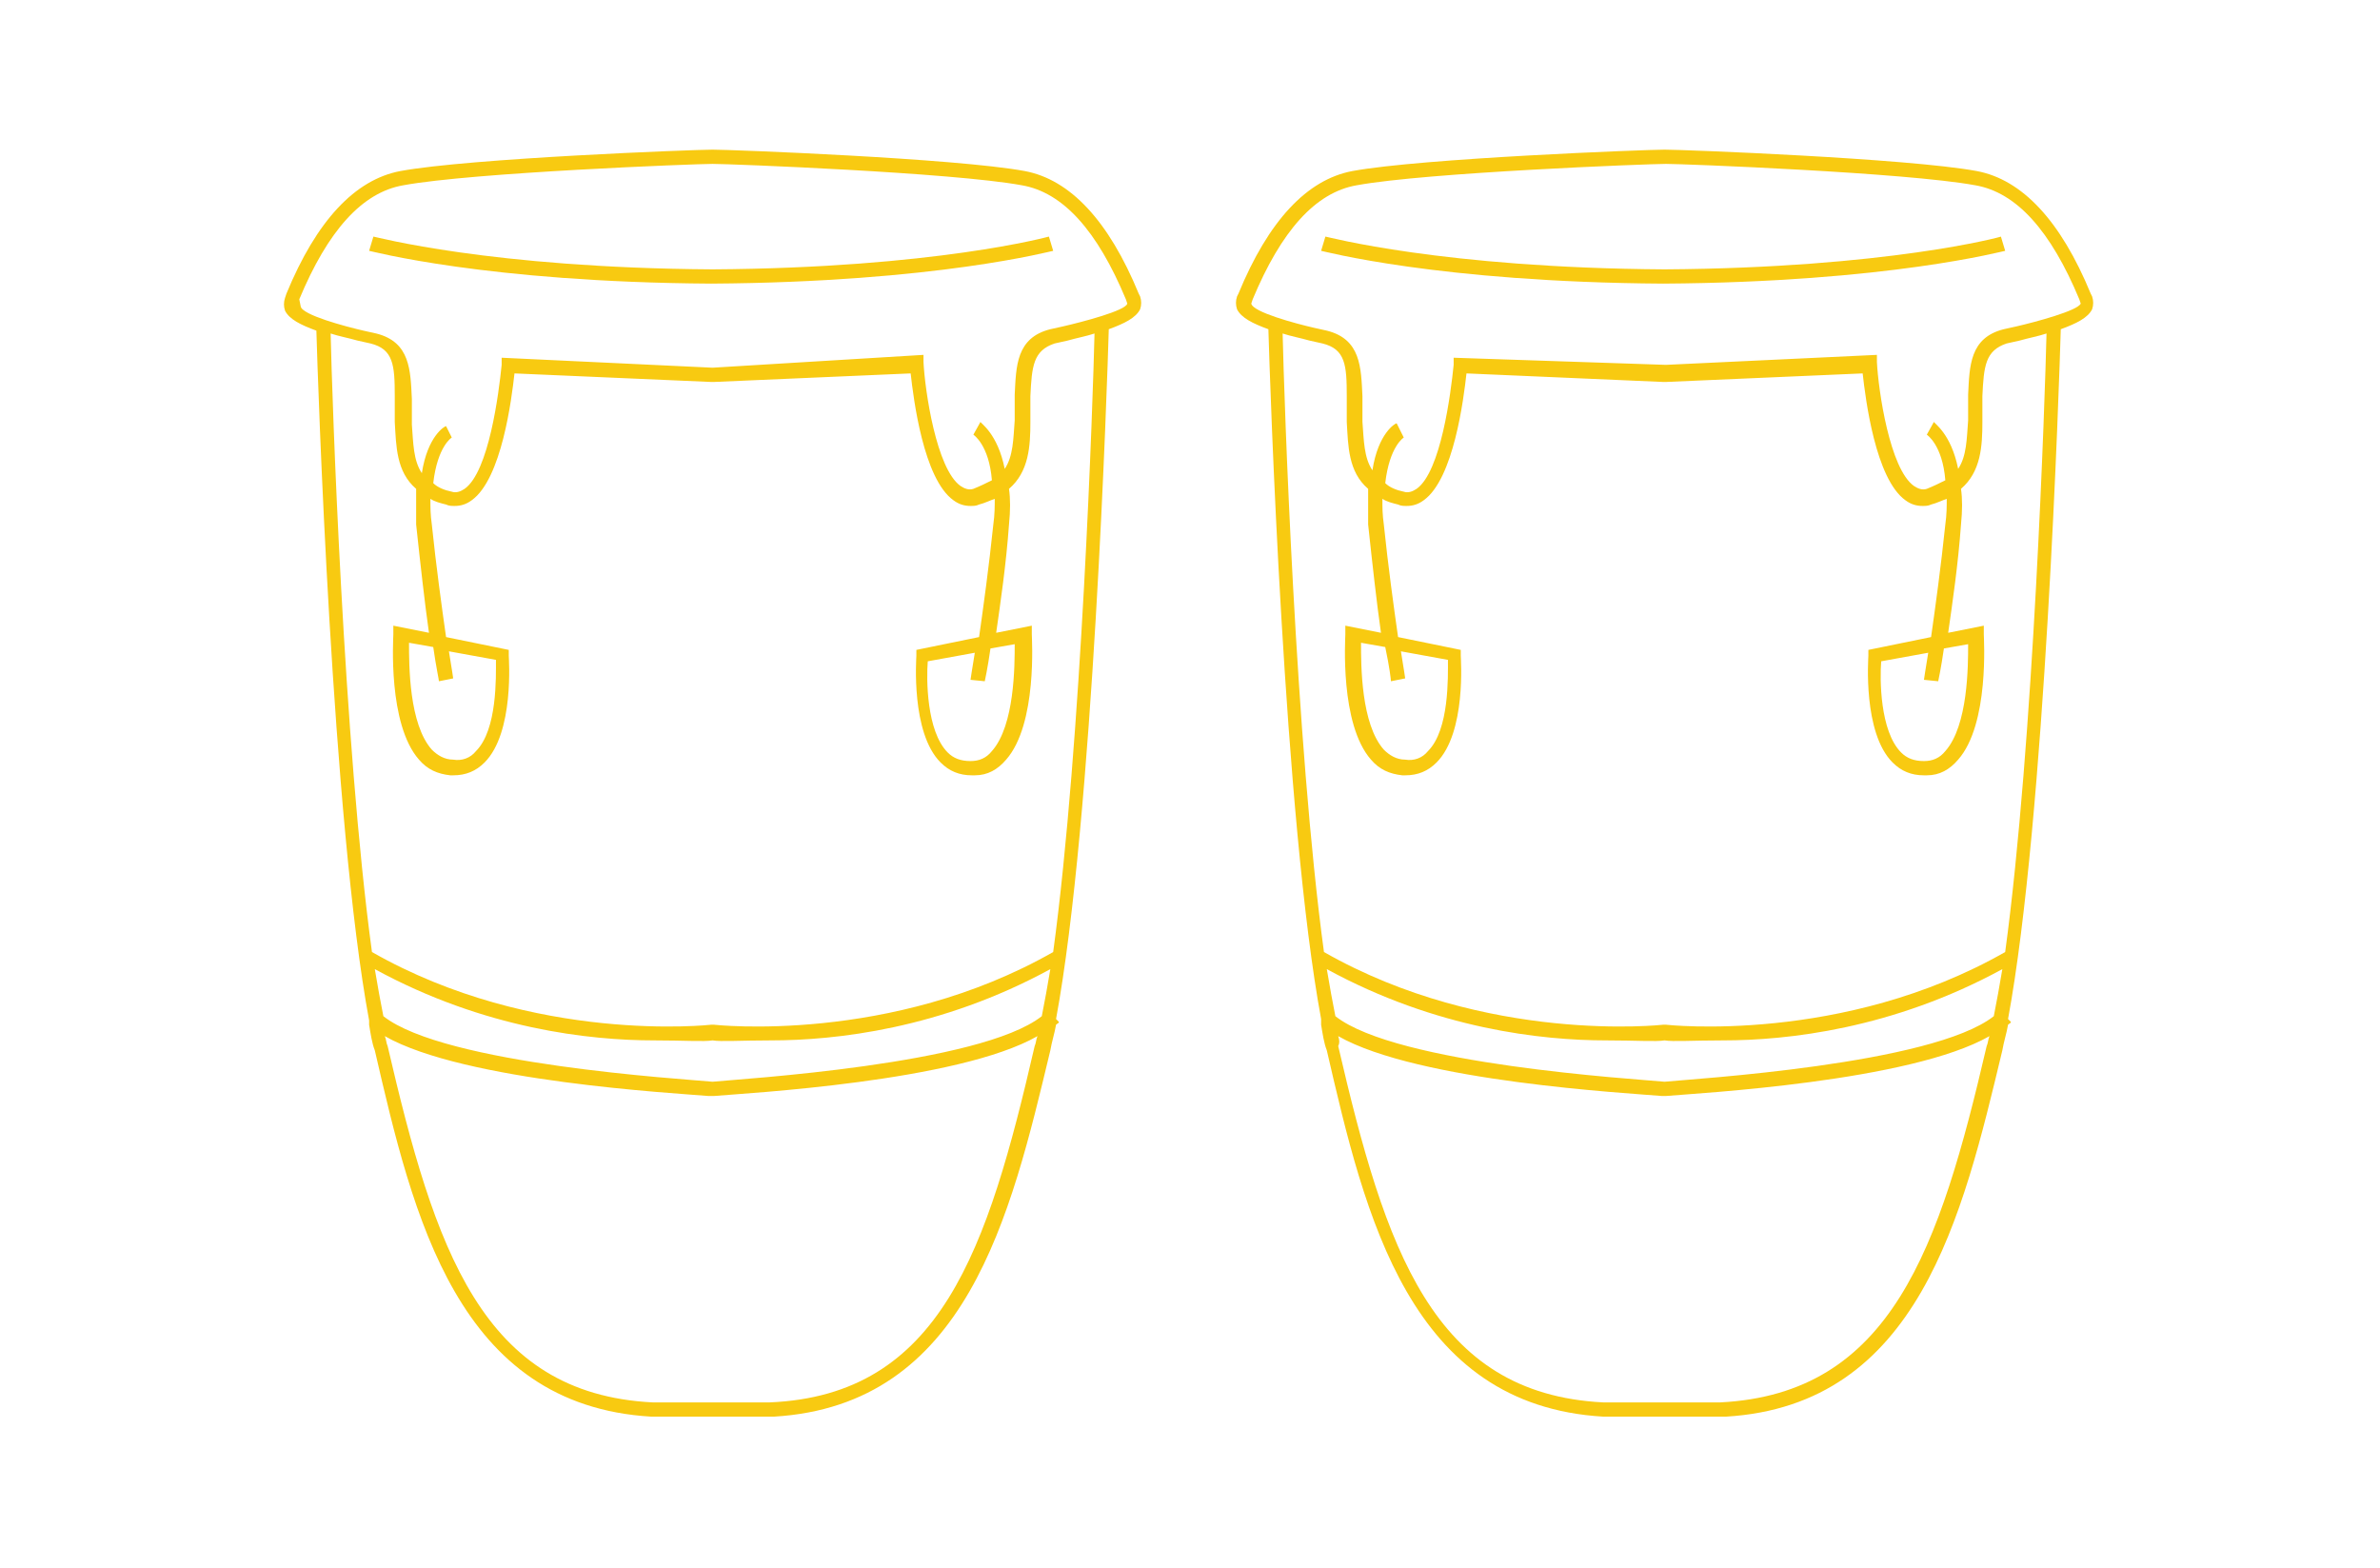<?xml version="1.0" encoding="utf-8"?>
<!-- Generator: Adobe Illustrator 22.0.1, SVG Export Plug-In . SVG Version: 6.00 Build 0)  -->
<svg version="1.1" id="Layer_1" xmlns="http://www.w3.org/2000/svg" xmlns:xlink="http://www.w3.org/1999/xlink" x="0px" y="0px"
	 width="167px" height="110px" viewBox="0 0 167 110" style="enable-background:new 0 0 167 110;" xml:space="preserve">
<style type="text/css">
	.st0{fill:#F8CA11;}
	.st1{fill:none;stroke:#F71420;stroke-miterlimit:10;}
</style>
<g>
	<path class="st0" d="M25.9,71.9c0.1,0.6,0.2,1.3,0.4,1.8c2.7,11.7,5.8,24.9,19.4,25.7l0,0c0,0,0.1,0,0.3,0c0.4,0,0.7,0,1.1,0
		c0,0,0.1,0,0.1,0c0.5,0,1,0,1.5,0c0.3,0,0.7,0,1.1,0l0,0c0.1,0,0.1,0,0.2,0c0.1,0,0.1,0,0.2,0l0,0c0.4,0,0.8,0,1.1,0
		c0.5,0,1,0,1.5,0c0,0,0.1,0,0.1,0c0.4,0,0.7,0,1.1,0c0.2,0,0.3,0,0.3,0l0,0c13.5-0.8,16.6-14,19.4-25.7c0.1-0.6,0.3-1.2,0.4-1.8
		c0.1-0.1,0.2-0.1,0.2-0.2l-0.2-0.2c2.6-14,3.6-44.9,3.7-48.4c1.1-0.4,1.9-0.8,2.2-1.4c0.1-0.3,0.1-0.6,0-0.9l-0.1-0.2
		c-2.1-5.1-4.8-8-8-8.6c-4.9-0.9-20.6-1.5-21.9-1.5v0c0,0,0,0,0,0s0,0,0,0v0c-1.3,0-17,0.6-21.9,1.5c-3.2,0.6-5.9,3.5-8,8.6L20,20.9
		c-0.1,0.3-0.1,0.6,0,0.9c0.3,0.6,1.1,1,2.2,1.4c0.1,3.5,1.1,34.4,3.7,48.4 M50,73c0.6,0.1,2,0,4.1,0c4.5,0,11.9-0.8,19.6-5
		c-0.2,1.2-0.4,2.3-0.6,3.3C68.8,74.7,52,75.7,50,75.9c-2.1-0.2-18.8-1.2-23.1-4.6c-0.2-1-0.4-2.1-0.6-3.3c7.7,4.2,15.1,5,19.6,5
		C48,73,49.4,73.1,50,73z M50,76.9 M50.1,76.9c2.3-0.2,17.1-1,22.7-4.2c-0.1,0.2-0.1,0.5-0.2,0.7C69.3,87.7,66,97.9,54,98.4
		c-0.1,0-0.1,0-0.2,0c-0.3,0-0.6,0-1.1,0l-2.8,0l-2.8,0c-0.4,0-0.8,0-1.1,0c-0.1,0-0.2,0-0.2,0c-12-0.6-15.3-10.8-18.6-25
		c-0.1-0.2-0.1-0.5-0.2-0.7c5.6,3.2,20.4,4,22.7,4.2 M49.9,71.9c0,0-12.4,1.4-23.8-5.1c-2-14.7-2.8-39-2.9-43.4
		c0.6,0.2,1.2,0.3,1.9,0.5l0.9,0.2c1.6,0.4,1.7,1.5,1.7,3.7c0,0.4,0,0.7,0,1.1l0,0.7c0.1,1.7,0.1,3.5,1.5,4.7c0,0.7,0,1.6,0,2.5
		c0.3,2.8,0.6,5.5,0.9,7.6l-2.5-0.5l0,0.6c0,0.3-0.4,6.3,1.8,8.8c0.6,0.7,1.3,1,2.2,1.1c0.1,0,0.1,0,0.2,0c0.9,0,1.6-0.3,2.2-0.9
		c2.1-2.1,1.7-7.3,1.7-7.5l0-0.4l-4.4-0.9c-0.3-2.1-0.7-5-1-7.9c-0.1-0.7-0.1-1.2-0.1-1.8c0.3,0.2,0.7,0.3,1.1,0.4
		c0.2,0.1,0.4,0.1,0.6,0.1c0.4,0,0.8-0.1,1.2-0.4c2.1-1.5,2.8-7.1,3-8.9l13.8,0.6l0,0l0.1,0l0.1,0l0,0l13.8-0.6
		c0.2,1.8,0.9,7.4,3,8.9c0.4,0.3,0.8,0.4,1.2,0.4c0.2,0,0.4,0,0.6-0.1c0.4-0.1,0.8-0.3,1.1-0.4c0,0.5,0,1.1-0.1,1.8
		c-0.3,2.9-0.7,5.8-1,7.9l-4.4,0.9l0,0.4c0,0.2-0.4,5.4,1.7,7.5c0.6,0.6,1.3,0.9,2.2,0.9c0.1,0,0.1,0,0.2,0c0.9,0,1.6-0.4,2.2-1.1
		c2.2-2.5,1.8-8.5,1.8-8.8l0-0.6l-2.5,0.5c0.3-2.1,0.7-4.8,0.9-7.6c0.1-1,0.1-1.8,0-2.5c1.4-1.2,1.5-3,1.5-4.7l0-0.7
		c0-0.4,0-0.8,0-1.1c0.1-2.1,0.2-3.2,1.7-3.7l0.9-0.2c0.7-0.2,1.3-0.3,1.9-0.5c-0.1,4.3-0.9,28.7-2.9,43.4
		c-11.4,6.5-23.8,5.1-23.8,5.1 M30.8,47.8l1-0.2c0,0-0.1-0.7-0.3-1.9l3.3,0.6c0,1.2,0.1,4.9-1.4,6.4c-0.4,0.5-1,0.7-1.6,0.6
		c-0.6,0-1.1-0.3-1.5-0.7c-1.6-1.8-1.6-5.9-1.6-7.5l1.7,0.3C30.6,46.8,30.8,47.7,30.8,47.8z M69.1,47.8c0,0,0.2-0.9,0.4-2.3l1.7-0.3
		c0,1.5,0,5.7-1.6,7.5c-0.4,0.5-0.9,0.7-1.5,0.7c-0.7,0-1.2-0.2-1.6-0.6c-1.5-1.5-1.5-5.2-1.4-6.4l3.3-0.6c-0.2,1.2-0.3,1.9-0.3,1.9
		L69.1,47.8z M74.6,22.9l-0.9,0.2c-2.4,0.6-2.4,2.6-2.5,4.6c0,0.4,0,0.7,0,1.1c0,0.2,0,0.5,0,0.7c-0.1,1.3-0.1,2.5-0.7,3.4
		c-0.5-2.5-1.7-3.2-1.7-3.3l-0.5,0.9c0,0,1.1,0.7,1.3,3.2c-0.4,0.2-0.8,0.4-1.3,0.6c-0.3,0.1-0.6,0-0.9-0.2
		c-1.7-1.2-2.5-6.7-2.6-8.7l0-0.5L50,25.8l-14.8-0.7l0,0.5c-0.2,2-0.9,7.5-2.6,8.7c-0.3,0.2-0.6,0.3-0.9,0.2c-0.5-0.1-1-0.3-1.3-0.6
		c0.3-2.6,1.3-3.2,1.3-3.2l-0.2-0.4l-0.2-0.4c-0.1,0-1.3,0.7-1.7,3.3c-0.6-0.9-0.6-2.1-0.7-3.4l0-0.7c0-0.4,0-0.7,0-1.1
		c-0.1-2-0.1-4-2.5-4.6l-0.9-0.2c-1.3-0.3-4.3-1.1-4.4-1.7L21,21c2-4.8,4.4-7.5,7.3-8c4.9-0.9,20.5-1.5,21.7-1.5
		c1.2,0,16.8,0.6,21.7,1.5c2.9,0.5,5.3,3.2,7.3,8l0.1,0.3C79,21.8,75.9,22.6,74.6,22.9z"/>
	<path class="st0" d="M50,18.9c-15.6-0.1-23.7-2.3-23.8-2.3l-0.3,1c0.1,0,8.2,2.2,24,2.3v0c0,0,0,0,0,0c0,0,0,0,0,0v0
		c15.8-0.1,23.9-2.3,24-2.3l-0.3-1C73.6,16.6,65.6,18.8,50,18.9z"/>
</g>
<g>
	<path class="st0" d="M92.7,71.9c0.1,0.6,0.2,1.3,0.4,1.8c2.7,11.7,5.8,24.9,19.4,25.7l0,0c0,0,0.1,0,0.3,0c0.4,0,0.7,0,1.1,0
		c0,0,0.1,0,0.1,0c0.5,0,1,0,1.5,0c0.3,0,0.7,0,1.1,0l0,0c0.1,0,0.1,0,0.2,0c0.1,0,0.1,0,0.2,0l0,0c0.4,0,0.8,0,1.1,0
		c0.5,0,1,0,1.5,0c0,0,0.1,0,0.1,0c0.4,0,0.7,0,1.1,0c0.2,0,0.3,0,0.3,0l0,0c13.5-0.8,16.6-14,19.4-25.7c0.1-0.6,0.3-1.2,0.4-1.8
		c0.1-0.1,0.2-0.1,0.2-0.2l-0.2-0.2c2.6-14,3.6-44.9,3.7-48.4c1.1-0.4,1.9-0.8,2.2-1.4c0.1-0.3,0.1-0.6,0-0.9l-0.1-0.2
		c-2.1-5.1-4.8-8-8-8.6c-4.9-0.9-20.6-1.5-21.9-1.5v0c0,0,0,0,0,0s0,0,0,0v0c-1.3,0-17,0.6-21.9,1.5c-3.2,0.6-5.9,3.5-8,8.6
		l-0.1,0.2c-0.1,0.3-0.1,0.6,0,0.9c0.3,0.6,1.1,1,2.2,1.4c0.1,3.5,1.1,34.4,3.7,48.4 M116.8,73c0.6,0.1,2,0,4.1,0
		c4.5,0,11.9-0.8,19.6-5c-0.2,1.2-0.4,2.3-0.6,3.3c-4.3,3.4-21.1,4.4-23.1,4.6c-2.1-0.2-18.8-1.2-23.1-4.6c-0.2-1-0.4-2.1-0.6-3.3
		c7.7,4.2,15.1,5,19.6,5C114.8,73,116.2,73.1,116.8,73z M116.8,76.9 M116.9,76.9c2.3-0.2,17.1-1,22.7-4.2c-0.1,0.2-0.1,0.5-0.2,0.7
		c-3.3,14.2-6.7,24.4-18.7,25c-0.1,0-0.1,0-0.2,0c-0.3,0-0.6,0-1.1,0l-2.8,0l-2.8,0c-0.4,0-0.8,0-1.1,0c-0.1,0-0.2,0-0.2,0
		c-12-0.6-15.3-10.8-18.6-25C94,73.2,94,73,93.9,72.7c5.6,3.2,20.4,4,22.7,4.2 M116.7,71.9c0,0-12.4,1.4-23.8-5.1
		c-2-14.7-2.8-39-2.9-43.4c0.6,0.2,1.2,0.3,1.9,0.5l0.9,0.2c1.6,0.4,1.7,1.5,1.7,3.7c0,0.4,0,0.7,0,1.1l0,0.7
		c0.1,1.7,0.1,3.5,1.5,4.7c0,0.7,0,1.6,0,2.5c0.3,2.8,0.6,5.5,0.9,7.6l-2.5-0.5l0,0.6c0,0.3-0.4,6.3,1.8,8.8c0.6,0.7,1.3,1,2.2,1.1
		c0.1,0,0.1,0,0.2,0c0.9,0,1.6-0.3,2.2-0.9c2.1-2.1,1.7-7.3,1.7-7.5l0-0.4l-4.4-0.9c-0.3-2.1-0.7-5-1-7.9c-0.1-0.7-0.1-1.2-0.1-1.8
		c0.3,0.2,0.7,0.3,1.1,0.4c0.2,0.1,0.4,0.1,0.6,0.1c0.4,0,0.8-0.1,1.2-0.4c2.1-1.5,2.8-7.1,3-8.9l13.8,0.6l0,0l0.1,0l0.1,0l0,0
		l13.8-0.6c0.2,1.8,0.9,7.4,3,8.9c0.4,0.3,0.8,0.4,1.2,0.4c0.2,0,0.4,0,0.6-0.1c0.4-0.1,0.8-0.3,1.1-0.4c0,0.5,0,1.1-0.1,1.8
		c-0.3,2.9-0.7,5.8-1,7.9l-4.4,0.9l0,0.4c0,0.2-0.4,5.4,1.7,7.5c0.6,0.6,1.3,0.9,2.2,0.9c0.1,0,0.1,0,0.2,0c0.9,0,1.6-0.4,2.2-1.1
		c2.2-2.5,1.8-8.5,1.8-8.8l0-0.6l-2.5,0.5c0.3-2.1,0.7-4.8,0.9-7.6c0.1-1,0.1-1.8,0-2.5c1.4-1.2,1.5-3,1.5-4.7l0-0.7
		c0-0.4,0-0.8,0-1.1c0.1-2.1,0.2-3.2,1.7-3.7l0.9-0.2c0.7-0.2,1.3-0.3,1.9-0.5c-0.1,4.3-0.9,28.7-2.9,43.4
		c-11.4,6.5-23.8,5.1-23.8,5.1 M97.6,47.8l1-0.2c0,0-0.1-0.7-0.3-1.9l3.3,0.6c0,1.2,0.1,4.9-1.4,6.4c-0.4,0.5-1,0.7-1.6,0.6
		c-0.6,0-1.1-0.3-1.5-0.7c-1.6-1.8-1.6-5.9-1.6-7.5l1.7,0.3C97.5,46.8,97.6,47.7,97.6,47.8z M136,47.8c0,0,0.2-0.9,0.4-2.3l1.7-0.3
		c0,1.5,0,5.7-1.6,7.5c-0.4,0.5-0.9,0.7-1.5,0.7c-0.7,0-1.2-0.2-1.6-0.6c-1.5-1.5-1.5-5.2-1.4-6.4l3.3-0.6c-0.2,1.2-0.3,1.9-0.3,1.9
		L136,47.8z M141.5,22.9l-0.9,0.2c-2.4,0.6-2.4,2.6-2.5,4.6c0,0.4,0,0.7,0,1.1c0,0.2,0,0.5,0,0.7c-0.1,1.3-0.1,2.5-0.7,3.4
		c-0.5-2.5-1.7-3.2-1.7-3.3l-0.5,0.9c0,0,1.1,0.7,1.3,3.2c-0.4,0.2-0.8,0.4-1.3,0.6c-0.3,0.1-0.6,0-0.9-0.2
		c-1.7-1.2-2.5-6.7-2.6-8.7l0-0.5l-14.8,0.7L102,25.1l0,0.5c-0.2,2-0.9,7.5-2.6,8.7c-0.3,0.2-0.6,0.3-0.9,0.2
		c-0.5-0.1-1-0.3-1.3-0.6c0.3-2.6,1.3-3.2,1.3-3.2l-0.2-0.4L98,29.7c-0.1,0-1.3,0.7-1.7,3.3c-0.6-0.9-0.6-2.1-0.7-3.4l0-0.7
		c0-0.4,0-0.7,0-1.1c-0.1-2-0.1-4-2.5-4.6l-0.9-0.2c-1.3-0.3-4.3-1.1-4.4-1.7l0.1-0.3c2-4.8,4.4-7.5,7.3-8
		c4.9-0.9,20.5-1.5,21.7-1.5c1.2,0,16.8,0.6,21.7,1.5c2.9,0.5,5.3,3.2,7.3,8l0.1,0.3C145.8,21.8,142.8,22.6,141.5,22.9z"/>
	<path class="st0" d="M116.8,18.9c-15.6-0.1-23.7-2.3-23.8-2.3l-0.3,1c0.1,0,8.2,2.2,24,2.3v0c0,0,0,0,0,0c0,0,0,0,0,0v0
		c15.8-0.1,23.9-2.3,24-2.3l-0.3-1C140.5,16.6,132.4,18.8,116.8,18.9z"/>
</g>
</svg>
